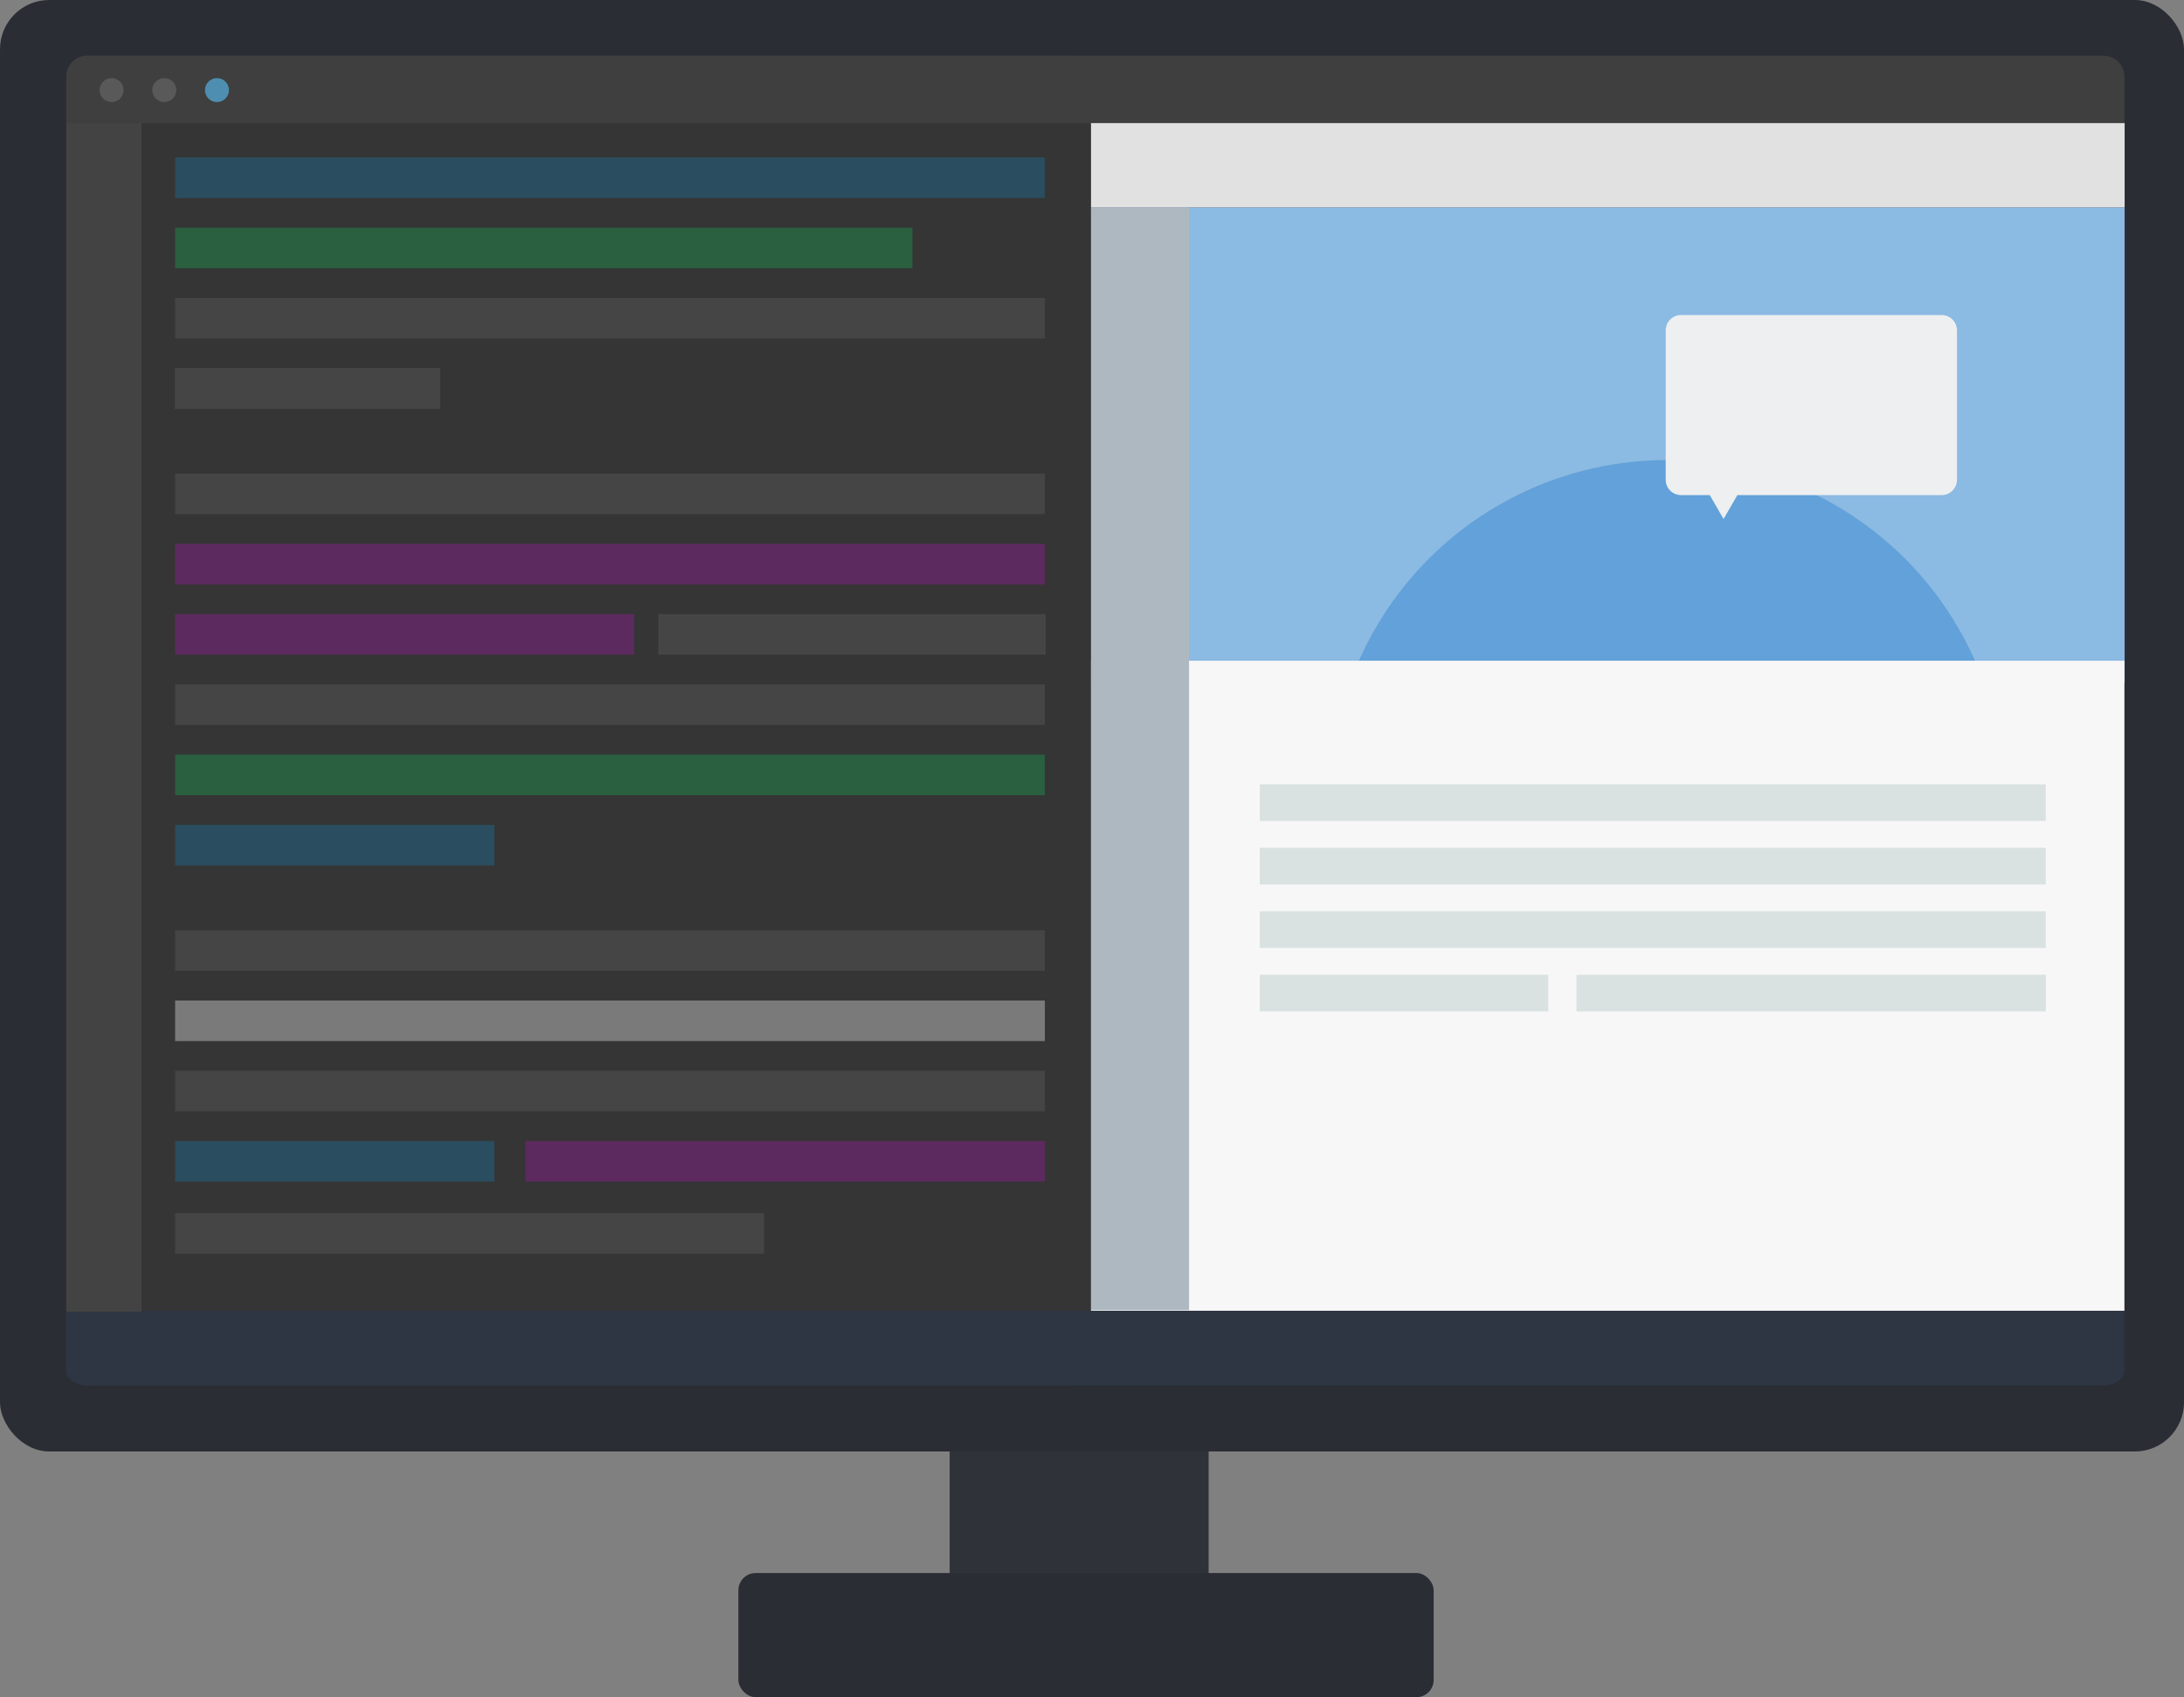 <?xml version="1.0" encoding="UTF-8" standalone="no"?>
<!-- Created with Inkscape (http://www.inkscape.org/) -->

<svg
   xmlns:dc="http://purl.org/dc/elements/1.1/"
   xmlns:cc="http://creativecommons.org/ns#"
   xmlns:rdf="http://www.w3.org/1999/02/22-rdf-syntax-ns#"
   xmlns:svg="http://www.w3.org/2000/svg"
   xmlns="http://www.w3.org/2000/svg"
   xmlns:sodipodi="http://sodipodi.sourceforge.net/DTD/sodipodi-0.dtd"
   xmlns:inkscape="http://www.inkscape.org/namespaces/inkscape"
   width="70.205mm"
   height="54.542mm"
   viewBox="0 0 248.758 193.26"
   id="svg11692"
   version="1.1"
   inkscape:version="0.91 r13725"
   inkscape:export-filename="/home/dan/dev/org/astral/website/assets/img/code.png"
   inkscape:export-xdpi="116.42373"
   inkscape:export-ydpi="116.42373"
   sodipodi:docname="code.svg">
  <rect x="0" y="0" width="248.758" height="193.26" fill="#808080" stroke="none"/>
  <defs
     id="defs11694" />
  <sodipodi:namedview
     id="base"
     pagecolor="#ffffff"
     bordercolor="#666666"
     borderopacity="1.0"
     inkscape:pageopacity="0.0"
     inkscape:pageshadow="2"
     inkscape:zoom="1"
     inkscape:cx="100.1379"
     inkscape:cy="116.60104"
     inkscape:document-units="px"
     inkscape:current-layer="layer1"
     showgrid="false"
     inkscape:snap-center="true"
     inkscape:object-nodes="true"
     fit-margin-top="0"
     fit-margin-left="0"
     fit-margin-right="0"
     fit-margin-bottom="0" />
  <g
     inkscape:label="Layer 1"
     inkscape:groupmode="layer"
     id="layer1"
     transform="translate(-370.336,-386.205)">
    <rect
       style="opacity:1;fill:#2f3239;fill-opacity:1;stroke:none;stroke-width:0.763;stroke-linecap:round;stroke-linejoin:round;stroke-miterlimit:4;stroke-dasharray:4.578, 4.578;stroke-dashoffset:0;stroke-opacity:1"
       id="rect12731"
       width="29.5"
       height="29.5"
       x="478.5"
       y="541.862" />
    <rect
       style="opacity:1;fill:#2a2d34;fill-opacity:1;stroke:none;stroke-width:0.763;stroke-linecap:round;stroke-linejoin:round;stroke-miterlimit:4;stroke-dasharray:4.578, 4.578;stroke-dashoffset:0;stroke-opacity:1"
       id="rect12263"
       width="248.758"
       height="165.279"
       x="370.336"
       y="386.205"
       ry="5.603" />
    <rect
       style="opacity:1;fill:#8bbae3;fill-opacity:1;stroke:none;stroke-width:0.763;stroke-linecap:round;stroke-linejoin:round;stroke-miterlimit:4;stroke-dasharray:4.578, 4.578;stroke-dashoffset:0;stroke-opacity:1"
       id="rect12637-5"
       width="117.731"
       height="54.15"
       x="494.602"
       y="-463.972"
       transform="scale(1,-1)" />
    <circle
       style="opacity:1;fill:#62a1d9;fill-opacity:1;stroke:none;stroke-width:0.763;stroke-linecap:round;stroke-linejoin:round;stroke-miterlimit:4;stroke-dasharray:4.578, 4.578;stroke-dashoffset:0;stroke-opacity:1"
       id="path12727"
       cx="560.205"
       cy="476.954"
       r="38.361" />
    <rect
       style="opacity:1;fill:#f7f7f7;fill-opacity:1;stroke:none;stroke-width:0.763;stroke-linecap:round;stroke-linejoin:round;stroke-miterlimit:4;stroke-dasharray:4.578, 4.578;stroke-dashoffset:0;stroke-opacity:1"
       id="rect12635"
       width="117.716"
       height="74.018"
       x="494.593"
       y="461.441" />
    <rect
       style="opacity:1;fill:#353535;fill-opacity:1;stroke:none;stroke-width:0.763;stroke-linecap:round;stroke-linejoin:round;stroke-miterlimit:4;stroke-dasharray:4.578, 4.578;stroke-dashoffset:0;stroke-opacity:1"
       id="rect12263-5"
       width="116.708"
       height="151.413"
       x="377.877"
       y="392.544"
       ry="2.4" />
    <path
       style="opacity:1;fill:#3f3f3f;fill-opacity:1;stroke:none;stroke-width:0.763;stroke-linecap:round;stroke-linejoin:round;stroke-miterlimit:4;stroke-dasharray:4.578, 4.578;stroke-dashoffset:0;stroke-opacity:1"
       d="m 380.275,392.543 c -1.329,0 -2.398,1.071 -2.398,2.4 l 0,5.287 234.432,0 0,-5.287 c 0,-1.329 -1.071,-2.4 -2.4,-2.4 z"
       id="rect12282"
       inkscape:connector-curvature="0"
       sodipodi:nodetypes="ssccsss" />
    <path
       style="opacity:1;fill:#2e3644;fill-opacity:1;stroke:none;stroke-width:0.763;stroke-linecap:round;stroke-linejoin:round;stroke-miterlimit:4;stroke-dasharray:4.578, 4.578;stroke-dashoffset:0;stroke-opacity:1"
       d="m 377.877,535.458 0,6.819 c 0,0.931 1.069,1.68 2.398,1.68 l 229.633,0 c 1.329,0 2.4,-0.75 2.4,-1.68 l 0,-6.819 -234.432,0 z"
       id="rect12300"
       inkscape:connector-curvature="0" />
    <rect
       style="opacity:1;fill:#434343;fill-opacity:1;stroke:none;stroke-width:0.763;stroke-linecap:round;stroke-linejoin:round;stroke-miterlimit:4;stroke-dasharray:4.578, 4.578;stroke-dashoffset:0;stroke-opacity:1"
       id="rect12318"
       width="8.58"
       height="135.335"
       x="377.877"
       y="400.23" />
    <circle
       style="opacity:1;fill:#595959;fill-opacity:1;stroke:none;stroke-width:0.763;stroke-linecap:round;stroke-linejoin:round;stroke-miterlimit:4;stroke-dasharray:4.578, 4.578;stroke-dashoffset:0;stroke-opacity:1"
       id="path12320"
       cx="383.047"
       cy="396.465"
       r="1.366" />
    <circle
       style="opacity:1;fill:#595959;fill-opacity:1;stroke:none;stroke-width:0.763;stroke-linecap:round;stroke-linejoin:round;stroke-miterlimit:4;stroke-dasharray:4.578, 4.578;stroke-dashoffset:0;stroke-opacity:1"
       id="path12320-8"
       cx="389.047"
       cy="396.465"
       r="1.366" />
    <circle
       style="opacity:1;fill:#4e8eb0;fill-opacity:1;stroke:none;stroke-width:0.763;stroke-linecap:round;stroke-linejoin:round;stroke-miterlimit:4;stroke-dasharray:4.578, 4.578;stroke-dashoffset:0;stroke-opacity:1"
       id="path12320-8-9"
       cx="395.047"
       cy="396.465"
       r="1.366" />
    <rect
       style="opacity:1;fill:#2a4d5f;fill-opacity:1;stroke:none;stroke-width:0.763;stroke-linecap:round;stroke-linejoin:round;stroke-miterlimit:4;stroke-dasharray:4.578, 4.578;stroke-dashoffset:0;stroke-opacity:1"
       id="rect12352"
       width="99.064"
       height="4.62"
       x="390.283"
       y="404.134"
       ry="0" />
    <rect
       style="opacity:1;fill:#2a5f3f;fill-opacity:1;stroke:none;stroke-width:0.763;stroke-linecap:round;stroke-linejoin:round;stroke-miterlimit:4;stroke-dasharray:4.578, 4.578;stroke-dashoffset:0;stroke-opacity:1"
       id="rect12352-0"
       width="83.982"
       height="4.62"
       x="390.283"
       y="412.134"
       ry="0" />
    <rect
       style="opacity:1;fill:#454545;fill-opacity:1;stroke:none;stroke-width:0.763;stroke-linecap:round;stroke-linejoin:round;stroke-miterlimit:4;stroke-dasharray:4.578, 4.578;stroke-dashoffset:0;stroke-opacity:1"
       id="rect12352-7"
       width="99.064"
       height="4.62"
       x="390.283"
       y="420.134"
       ry="0" />
    <rect
       style="opacity:1;fill:#454545;fill-opacity:1;stroke:none;stroke-width:0.763;stroke-linecap:round;stroke-linejoin:round;stroke-miterlimit:4;stroke-dasharray:4.578, 4.578;stroke-dashoffset:0;stroke-opacity:1"
       id="rect12352-7-1"
       width="30.195"
       height="4.62"
       x="390.283"
       y="428.134"
       ry="0" />
    <rect
       style="opacity:1;fill:#454545;fill-opacity:1;stroke:none;stroke-width:0.763;stroke-linecap:round;stroke-linejoin:round;stroke-miterlimit:4;stroke-dasharray:4.578, 4.578;stroke-dashoffset:0;stroke-opacity:1"
       id="rect12352-7-6"
       width="99.064"
       height="4.62"
       x="390.283"
       y="440.134"
       ry="0" />
    <rect
       style="opacity:1;fill:#5d2a5f;fill-opacity:1;stroke:none;stroke-width:0.763;stroke-linecap:round;stroke-linejoin:round;stroke-miterlimit:4;stroke-dasharray:4.578, 4.578;stroke-dashoffset:0;stroke-opacity:1"
       id="rect12352-7-6-1"
       width="99.064"
       height="4.62"
       x="390.283"
       y="448.134"
       ry="0" />
    <rect
       style="opacity:1;fill:#5d2a5f;fill-opacity:1;stroke:none;stroke-width:0.763;stroke-linecap:round;stroke-linejoin:round;stroke-miterlimit:4;stroke-dasharray:4.578, 4.578;stroke-dashoffset:0;stroke-opacity:1"
       id="rect12352-7-6-1-7"
       width="52.294"
       height="4.62"
       x="390.283"
       y="456.134"
       ry="0" />
    <rect
       style="opacity:1;fill:#454545;fill-opacity:1;stroke:none;stroke-width:0.763;stroke-linecap:round;stroke-linejoin:round;stroke-miterlimit:4;stroke-dasharray:4.578, 4.578;stroke-dashoffset:0;stroke-opacity:1"
       id="rect12352-7-6-1-7-4"
       width="44.118"
       height="4.62"
       x="445.323"
       y="456.134"
       ry="0" />
    <rect
       style="opacity:1;fill:#454545;fill-opacity:1;stroke:none;stroke-width:0.763;stroke-linecap:round;stroke-linejoin:round;stroke-miterlimit:4;stroke-dasharray:4.578, 4.578;stroke-dashoffset:0;stroke-opacity:1"
       id="rect12352-7-6-7"
       width="99.064"
       height="4.62"
       x="390.283"
       y="464.134"
       ry="0" />
    <rect
       style="opacity:1;fill:#2a5f3f;fill-opacity:1;stroke:none;stroke-width:0.763;stroke-linecap:round;stroke-linejoin:round;stroke-miterlimit:4;stroke-dasharray:4.578, 4.578;stroke-dashoffset:0;stroke-opacity:1"
       id="rect12352-7-6-1-5"
       width="99.064"
       height="4.62"
       x="390.283"
       y="472.134"
       ry="0" />
    <rect
       style="opacity:1;fill:#2a4d5f;fill-opacity:1;stroke:none;stroke-width:0.763;stroke-linecap:round;stroke-linejoin:round;stroke-miterlimit:4;stroke-dasharray:4.578, 4.578;stroke-dashoffset:0;stroke-opacity:1"
       id="rect12352-7-6-1-7-7"
       width="36.362"
       height="4.62"
       x="390.283"
       y="480.134"
       ry="0" />
    <rect
       style="opacity:1;fill:#454545;fill-opacity:1;stroke:none;stroke-width:0.763;stroke-linecap:round;stroke-linejoin:round;stroke-miterlimit:4;stroke-dasharray:4.578, 4.578;stroke-dashoffset:0;stroke-opacity:1"
       id="rect12352-7-9"
       width="99.064"
       height="4.62"
       x="390.283"
       y="492.134"
       ry="0" />
    <rect
       style="opacity:1;fill:#7a7a7a;fill-opacity:1;stroke:none;stroke-width:0.763;stroke-linecap:round;stroke-linejoin:round;stroke-miterlimit:4;stroke-dasharray:4.578, 4.578;stroke-dashoffset:0;stroke-opacity:1"
       id="rect12352-7-9-7"
       width="99.064"
       height="4.62"
       x="390.283"
       y="500.134"
       ry="0" />
    <rect
       style="opacity:1;fill:#454545;fill-opacity:1;stroke:none;stroke-width:0.763;stroke-linecap:round;stroke-linejoin:round;stroke-miterlimit:4;stroke-dasharray:4.578, 4.578;stroke-dashoffset:0;stroke-opacity:1"
       id="rect12352-7-9-7-8"
       width="99.064"
       height="4.62"
       x="390.283"
       y="508.134"
       ry="0" />
    <rect
       style="opacity:1;fill:#2a4d5f;fill-opacity:1;stroke:none;stroke-width:0.763;stroke-linecap:round;stroke-linejoin:round;stroke-miterlimit:4;stroke-dasharray:4.578, 4.578;stroke-dashoffset:0;stroke-opacity:1"
       id="rect12352-7-6-1-7-7-8"
       width="36.362"
       height="4.62"
       x="390.283"
       y="516.134"
       ry="0" />
    <rect
       style="opacity:1;fill:#5d2a5f;fill-opacity:1;stroke:none;stroke-width:0.763;stroke-linecap:round;stroke-linejoin:round;stroke-miterlimit:4;stroke-dasharray:4.578, 4.578;stroke-dashoffset:0;stroke-opacity:1"
       id="rect12352-7-6-1-7-7-8-7"
       width="59.166"
       height="4.62"
       x="430.192"
       y="516.134"
       ry="0" />
    <rect
       style="opacity:1;fill:#454545;fill-opacity:1;stroke:none;stroke-width:0.763;stroke-linecap:round;stroke-linejoin:round;stroke-miterlimit:4;stroke-dasharray:4.578, 4.578;stroke-dashoffset:0;stroke-opacity:1"
       id="rect12352-7-1-9"
       width="30.195"
       height="4.62"
       x="390.283"
       y="428.134"
       ry="0" />
    <rect
       style="opacity:1;fill:#454545;fill-opacity:1;stroke:none;stroke-width:0.763;stroke-linecap:round;stroke-linejoin:round;stroke-miterlimit:4;stroke-dasharray:4.578, 4.578;stroke-dashoffset:0;stroke-opacity:1"
       id="rect12352-7-6-1-7-7-8-2"
       width="67.071"
       height="4.62"
       x="390.283"
       y="524.344"
       ry="0" />
    <rect
       style="opacity:1;fill:#e1e1e1;fill-opacity:1;stroke:none;stroke-width:0.763;stroke-linecap:round;stroke-linejoin:round;stroke-miterlimit:4;stroke-dasharray:4.578, 4.578;stroke-dashoffset:0;stroke-opacity:1"
       id="rect12637"
       width="117.731"
       height="9.6"
       x="494.602"
       y="400.222" />
    <rect
       style="opacity:1;fill:#dae2e1;fill-opacity:1;stroke:none;stroke-width:0.763;stroke-linecap:round;stroke-linejoin:round;stroke-miterlimit:4;stroke-dasharray:4.578, 4.578;stroke-dashoffset:0;stroke-opacity:1"
       id="rect12352-7-9-0"
       width="89.519"
       height="4.175"
       x="513.829"
       y="475.512"
       ry="0" />
    <rect
       style="opacity:1;fill:#dae2e1;fill-opacity:1;stroke:none;stroke-width:0.763;stroke-linecap:round;stroke-linejoin:round;stroke-miterlimit:4;stroke-dasharray:4.578, 4.578;stroke-dashoffset:0;stroke-opacity:1"
       id="rect12352-7-9-7-2"
       width="89.519"
       height="4.175"
       x="513.829"
       y="482.742"
       ry="0" />
    <rect
       style="opacity:1;fill:#dae2e1;fill-opacity:1;stroke:none;stroke-width:0.763;stroke-linecap:round;stroke-linejoin:round;stroke-miterlimit:4;stroke-dasharray:4.578, 4.578;stroke-dashoffset:0;stroke-opacity:1"
       id="rect12352-7-9-7-8-6"
       width="89.519"
       height="4.175"
       x="513.829"
       y="489.971"
       ry="0" />
    <rect
       style="opacity:1;fill:#dae2e1;fill-opacity:1;stroke:none;stroke-width:0.763;stroke-linecap:round;stroke-linejoin:round;stroke-miterlimit:4;stroke-dasharray:4.578, 4.578;stroke-dashoffset:0;stroke-opacity:1"
       id="rect12352-7-6-1-7-7-8-6"
       width="32.858"
       height="4.175"
       x="513.829"
       y="497.2"
       ry="0" />
    <rect
       style="opacity:1;fill:#dae2e1;fill-opacity:1;stroke:none;stroke-width:0.763;stroke-linecap:round;stroke-linejoin:round;stroke-miterlimit:4;stroke-dasharray:4.578, 4.578;stroke-dashoffset:0;stroke-opacity:1"
       id="rect12352-7-6-1-7-7-8-7-3"
       width="53.466"
       height="4.175"
       x="549.893"
       y="497.2"
       ry="0" />
    <rect
       style="opacity:1;fill:#aeb8c0;fill-opacity:1;stroke:none;stroke-width:0.763;stroke-linecap:round;stroke-linejoin:round;stroke-miterlimit:4;stroke-dasharray:4.578, 4.578;stroke-dashoffset:0;stroke-opacity:1"
       id="rect12712"
       width="11.169"
       height="125.563"
       x="494.602"
       y="409.822" />
    <path
       style="opacity:1;fill:#edeff0;fill-opacity:1;stroke:none;stroke-width:0.763;stroke-linecap:round;stroke-linejoin:round;stroke-miterlimit:4;stroke-dasharray:4.578, 4.578;stroke-dashoffset:0;stroke-opacity:1"
       d="m 561.81,422.077 c -0.97,0 -1.75,0.78 -1.75,1.75 l 0,17.006 c 0,0.97 0.78,1.75 1.75,1.75 l 3.271,0 1.57,2.721 1.57,-2.721 23.268,0 c 0.97,0 1.75,-0.78 1.75,-1.75 l 0,-17.006 c 0,-0.97 -0.78,-1.75 -1.75,-1.75 l -29.68,0 z"
       id="rect12722"
       inkscape:connector-curvature="0" />
    <rect
       style="opacity:1;fill:#2a2d34;fill-opacity:1;stroke:none;stroke-width:0.763;stroke-linecap:round;stroke-linejoin:round;stroke-miterlimit:4;stroke-dasharray:4.578, 4.578;stroke-dashoffset:0;stroke-opacity:1"
       id="rect12729"
       width="79.196"
       height="14.142"
       x="454.437"
       y="565.323"
       ry="1.975" />
  </g>
</svg>

